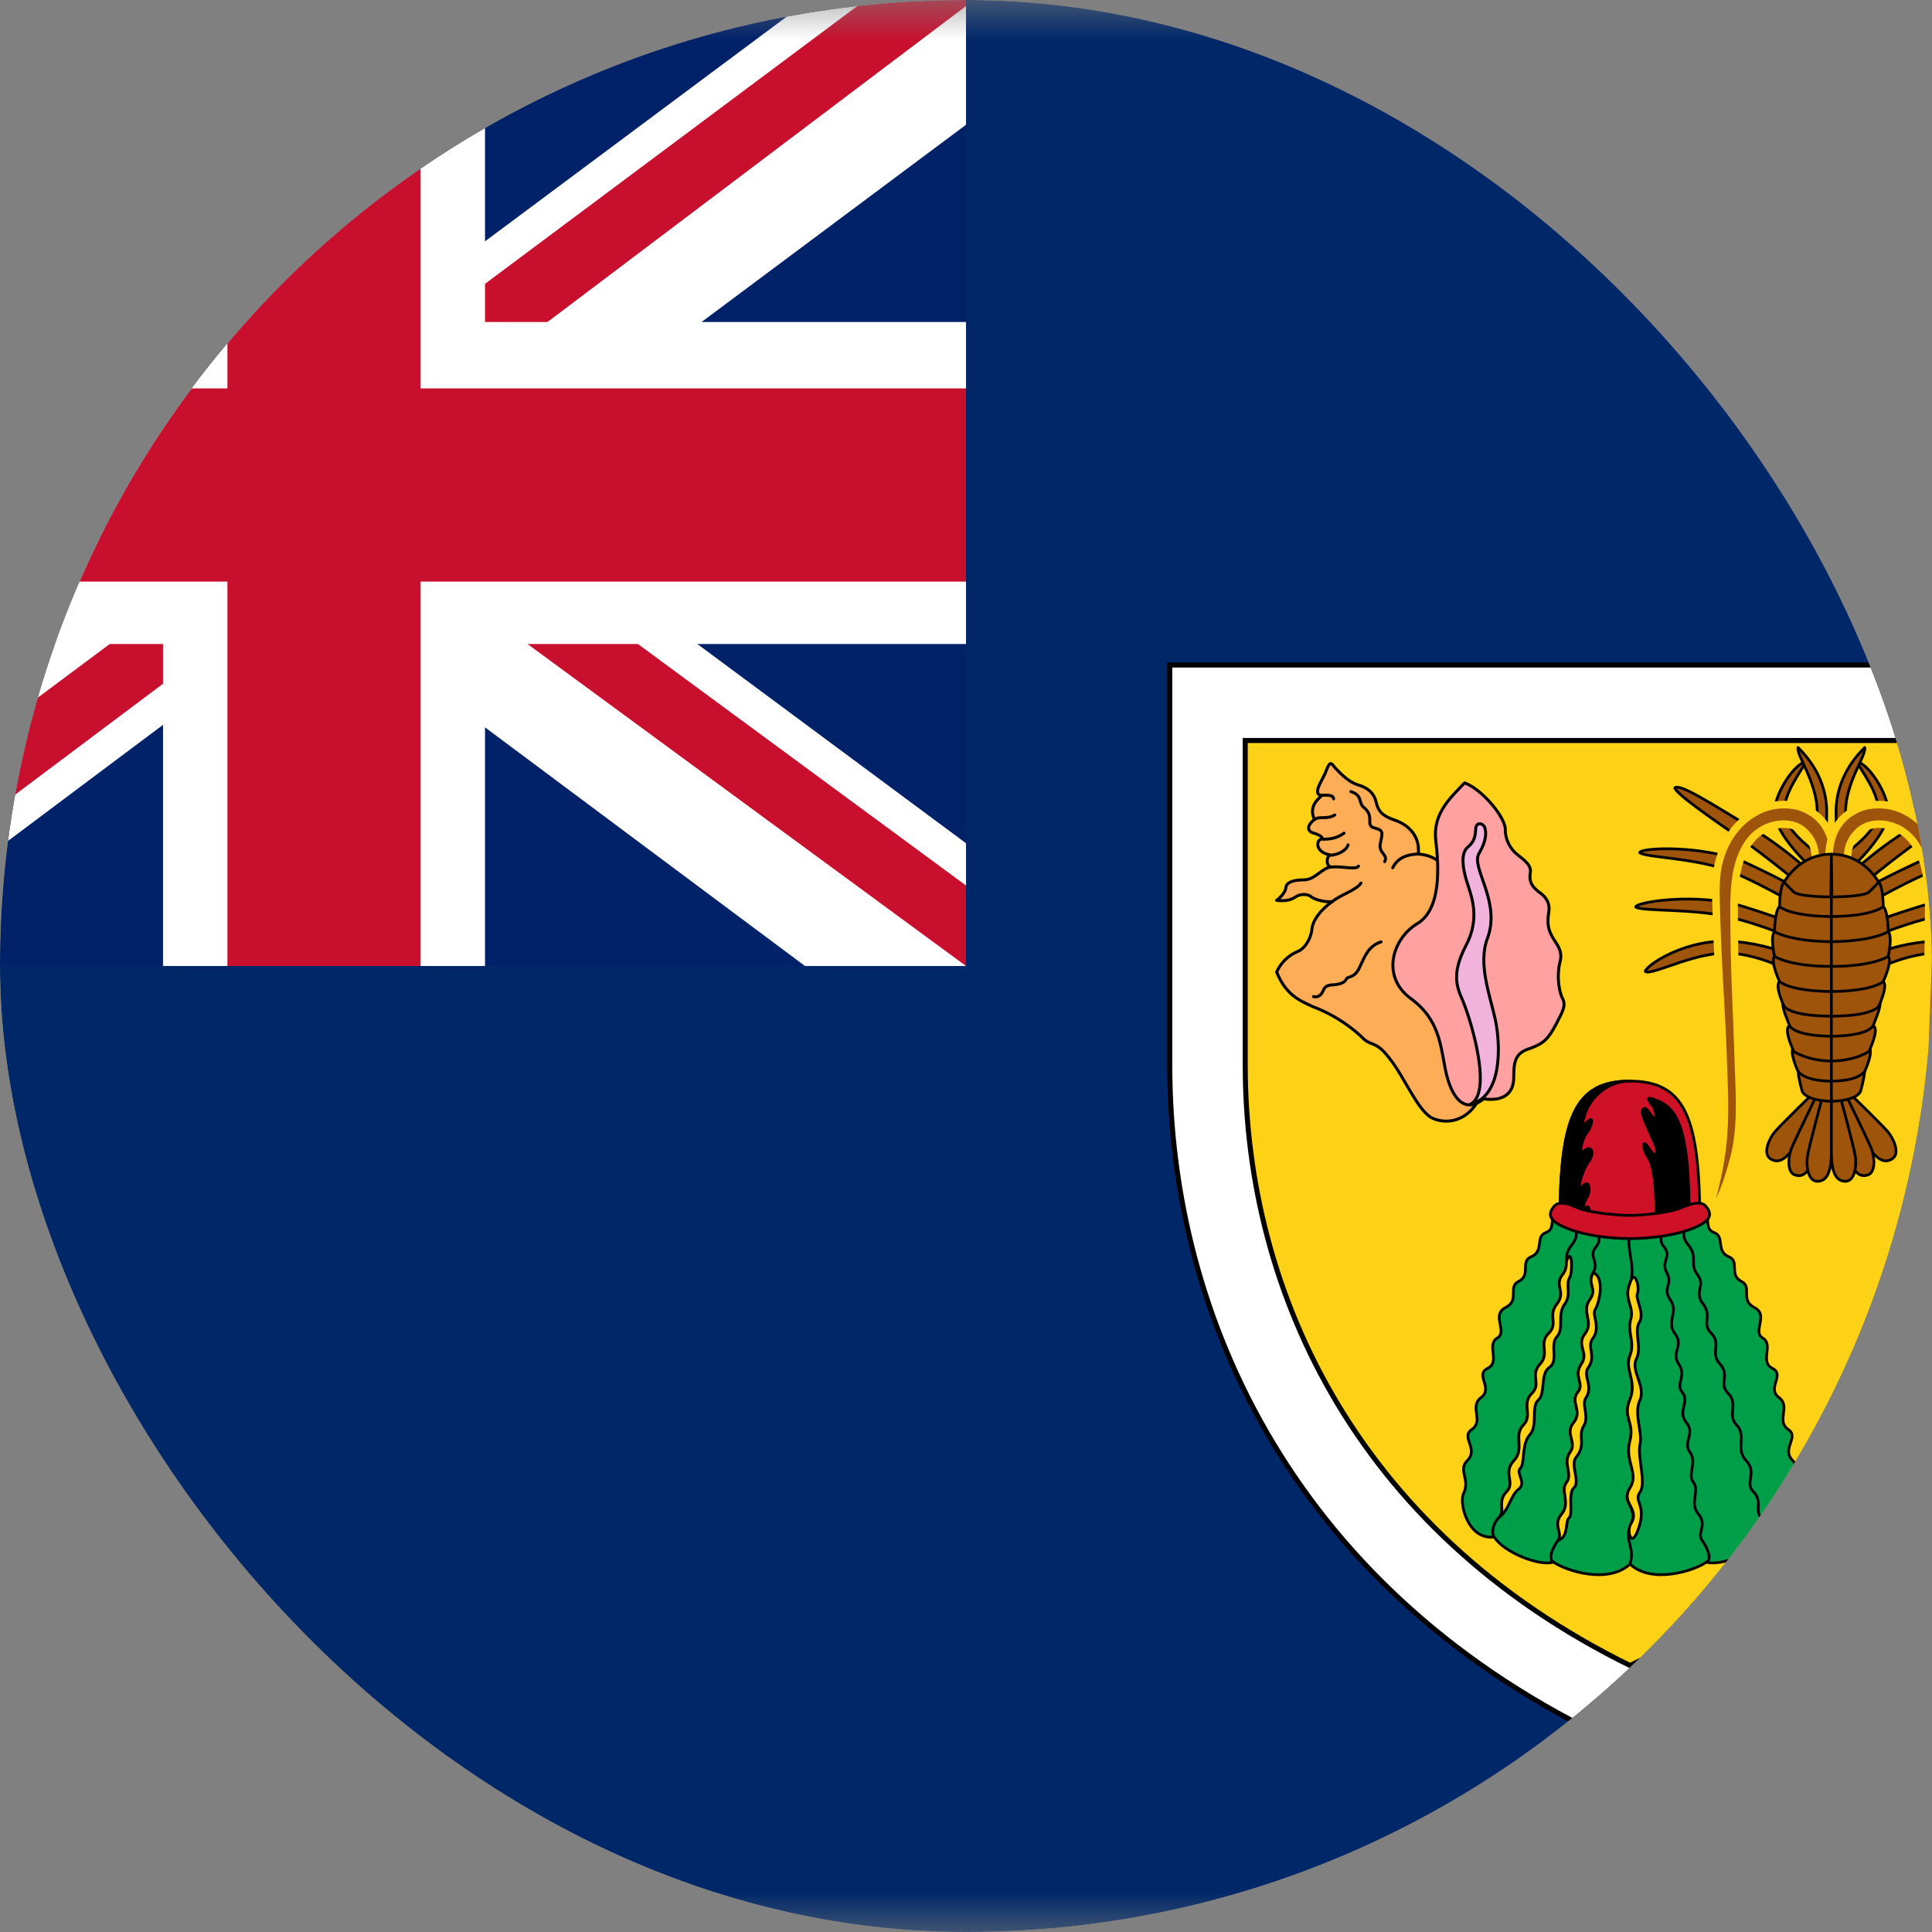 <svg width="24" height="24" viewBox="0 0 24 24" fill="none" xmlns="http://www.w3.org/2000/svg">
<rect x="0" y="0" width="24" height="24" fill="#808080" stroke="none"/>
<g clip-path="url(#clip0_69_12481)">
<g clip-path="url(#clip1_69_12481)">
<mask id="mask0_69_12481" style="mask-type:luminance" maskUnits="userSpaceOnUse" x="-4" y="0" width="32" height="24">
<path d="M28 0H-4V24H28V0Z" fill="white"/>
</mask>
<g mask="url(#mask0_69_12481)">
<path d="M28 24V0H-4V24H28Z" fill="#002868"/>
<path d="M25.5 8.73V13.23C25.5 16.23 24 19.46 20.25 21.21C16.5 19.46 15 16.23 15 13.23V8.73H25.5Z" fill="#FCD116" stroke="black"/>
<path d="M25.5 8.73V13.23C25.5 16.23 24 19.46 20.25 21.21C16.5 19.46 15 16.23 15 13.23V8.73H25.5Z" stroke="white" stroke-width="0.875"/>
<path d="M18.354 13.685C18.219 13.92 17.984 13.97 17.804 13.895C17.619 13.82 17.449 13.38 17.259 13.145C17.079 12.91 17.029 13.01 16.909 12.875C16.735 12.715 16.531 12.589 16.309 12.505C16.144 12.43 15.974 12.36 15.859 12.075C15.91 11.96 16.003 11.869 16.119 11.82C16.214 11.785 16.289 11.65 16.299 11.53C16.314 11.42 16.414 11.295 16.549 11.2C16.484 11.21 16.354 11.185 16.294 11.145C16.239 11.095 16.144 11.105 16.089 11.145C16.029 11.185 15.959 11.195 15.859 11.185C15.899 11.155 15.969 11.085 15.974 11.025C15.979 10.965 16.054 10.93 16.199 10.93C16.339 10.93 16.429 10.77 16.544 10.77C16.464 10.77 16.479 10.63 16.524 10.62C16.324 10.585 16.349 10.42 16.429 10.42C16.424 10.4 16.399 10.37 16.304 10.345C16.219 10.31 16.259 10.23 16.329 10.18C16.269 10.055 16.324 9.96 16.424 9.88C16.284 9.875 16.439 9.68 16.474 9.575C16.514 9.475 16.529 9.46 16.574 9.525C16.624 9.58 16.739 9.71 16.869 9.75C16.994 9.785 17.069 9.855 17.094 9.96C17.119 10.075 17.169 10.13 17.304 10.18C17.449 10.225 17.644 10.345 17.619 10.61C17.714 10.614 17.805 10.647 17.879 10.705" fill="#FCAD56"/>
<path d="M18.354 13.685C18.219 13.92 17.984 13.97 17.804 13.895C17.619 13.82 17.449 13.38 17.259 13.145C17.079 12.91 17.029 13.01 16.909 12.875C16.735 12.715 16.531 12.589 16.309 12.505C16.144 12.43 15.974 12.36 15.859 12.075C15.91 11.96 16.003 11.869 16.119 11.82C16.214 11.785 16.289 11.65 16.299 11.53C16.314 11.42 16.414 11.295 16.549 11.2C16.484 11.21 16.354 11.185 16.294 11.145C16.239 11.095 16.144 11.105 16.089 11.145C16.029 11.185 15.959 11.195 15.859 11.185C15.899 11.155 15.969 11.085 15.974 11.025C15.979 10.965 16.054 10.93 16.199 10.93C16.339 10.93 16.429 10.77 16.544 10.77C16.464 10.77 16.479 10.63 16.524 10.62C16.324 10.585 16.349 10.42 16.429 10.42C16.424 10.4 16.399 10.37 16.304 10.345C16.219 10.31 16.259 10.23 16.329 10.18C16.269 10.055 16.324 9.96 16.424 9.88C16.284 9.875 16.439 9.68 16.474 9.575C16.514 9.475 16.529 9.46 16.574 9.525C16.624 9.58 16.739 9.71 16.869 9.75C16.994 9.785 17.069 9.855 17.094 9.96C17.119 10.075 17.169 10.13 17.304 10.18C17.449 10.225 17.644 10.345 17.619 10.61C17.714 10.614 17.805 10.647 17.879 10.705" stroke="black" stroke-width="0.037" stroke-linecap="round" stroke-linejoin="round"/>
<path d="M18.699 10.3C18.698 10.362 18.712 10.423 18.739 10.478C18.766 10.534 18.805 10.582 18.854 10.62C18.949 10.695 19.029 10.755 19.009 10.85C18.994 10.95 19.029 11.01 19.109 11.075C19.199 11.135 19.259 11.21 19.239 11.335C19.219 11.46 19.229 11.535 19.279 11.63C19.329 11.725 19.419 11.8 19.379 11.95C19.339 12.1 19.359 12.3 19.409 12.4C19.459 12.495 19.409 12.57 19.324 12.735C19.234 12.9 19.184 12.96 19.004 13.025C18.819 13.08 18.804 13.195 18.804 13.385C18.804 13.585 18.674 13.685 18.429 13.65C18.179 13.855 18.024 13.61 17.959 13.305C17.894 13 17.889 12.665 17.519 12.4C17.154 12.125 17.299 11.66 17.604 11.475C17.909 11.295 17.874 10.755 17.834 10.425C17.804 10.095 18.024 9.905 18.194 9.725C18.419 9.81 18.699 10.155 18.699 10.3Z" fill="#FFA1A1" stroke="black" stroke-width="0.037" stroke-linecap="round" stroke-linejoin="round"/>
<path d="M18.171 12.43C18.101 12.27 18.026 12.105 18.206 11.755C18.396 11.4 18.276 11.13 18.221 10.95C18.166 10.775 18.151 10.61 18.221 10.535C18.296 10.47 18.326 10.425 18.331 10.305C18.336 10.195 18.431 10.23 18.446 10.285C18.461 10.34 18.471 10.435 18.371 10.605C18.271 10.78 18.651 11.205 18.476 11.66C18.356 11.98 18.516 12.385 18.576 12.67C18.636 12.955 18.676 13.62 18.261 13.72C18.546 13.585 18.281 12.695 18.171 12.43Z" fill="#F1B2DC" stroke="black" stroke-width="0.037" stroke-linecap="round" stroke-linejoin="round"/>
<path d="M16.316 12.38C16.381 12.395 16.416 12.354 16.436 12.309C16.456 12.264 16.471 12.245 16.536 12.235C16.596 12.235 16.696 12.22 16.721 12.169C16.741 12.12 16.816 12.159 16.881 12.034C16.946 11.905 16.986 11.755 17.156 11.7M17.621 10.61C17.556 10.61 17.376 10.62 17.301 10.78M16.781 9.834C16.931 9.879 16.871 9.979 16.946 10.034C17.081 10.145 16.956 10.255 17.071 10.284C17.186 10.315 17.176 10.335 17.151 10.46C17.111 10.604 17.251 10.61 17.201 10.704M16.551 11.2C16.641 11.12 16.856 11.055 16.906 10.97M16.546 10.77C16.676 10.759 16.851 10.809 16.876 10.759M16.526 10.624C16.591 10.624 16.721 10.579 16.746 10.495M16.431 10.425C16.506 10.425 16.601 10.419 16.696 10.35M16.331 10.18C16.386 10.134 16.486 10.184 16.581 10.124M16.426 9.879C16.471 9.879 16.566 9.869 16.566 9.924" stroke="black" stroke-width="0.037" stroke-linecap="round" stroke-linejoin="round"/>
<path d="M22.406 11.024C22.406 11.024 21.969 10.655 21.606 10.405C21.244 10.155 20.806 9.849 20.806 9.786C20.875 9.736 21.244 9.974 21.75 10.28C22.262 10.592 22.55 10.899 22.55 10.899L22.406 11.024ZM22.375 11.274C22.375 11.274 21.95 11.017 21.531 10.836C21.094 10.655 20.438 10.655 20.369 10.592C20.369 10.53 21.131 10.492 21.675 10.711C22.231 10.967 22.519 11.149 22.519 11.149L22.375 11.274ZM22.369 11.698C22.369 11.698 21.906 11.486 21.456 11.386C21.019 11.286 20.394 11.323 20.319 11.267C20.319 11.205 21.094 11.08 21.675 11.267C22.262 11.448 22.512 11.573 22.512 11.573L22.369 11.698ZM22.344 12.13C22.344 12.13 21.994 11.892 21.531 11.842C21.094 11.799 20.512 12.13 20.438 12.067C20.438 12.005 20.944 11.636 21.575 11.698C22.194 11.761 22.488 12.005 22.488 12.005L22.344 12.13ZM22.488 10.767C22.488 10.767 22.044 10.361 22.044 10.086C22.044 9.842 22.312 9.467 22.431 9.467C22.369 9.592 22.163 9.842 22.163 10.086C22.163 10.336 22.631 10.642 22.631 10.642L22.488 10.767Z" fill="#9E540A" stroke="black" stroke-width="0.034" stroke-linecap="round" stroke-linejoin="round"/>
<path d="M22.486 10.767C22.486 10.767 22.574 10.361 22.574 10.086C22.574 9.717 22.311 9.38 22.336 9.286C22.43 9.38 22.692 9.655 22.692 10.086C22.692 10.461 22.63 10.642 22.63 10.642L22.486 10.767Z" fill="#9E540A" stroke="black" stroke-width="0.034" stroke-linecap="round" stroke-linejoin="round"/>
<path d="M22.594 10.636C22.594 10.517 22.55 10.411 22.475 10.33C22.375 10.211 22.225 10.174 22.069 10.198C21.881 10.23 21.731 10.342 21.637 10.517C21.512 10.748 21.5 10.998 21.494 11.242C21.494 12.086 21.525 12.43 21.55 13.261C21.556 13.505 21.6 14.005 21.488 14.399C21.444 14.567 21.394 14.723 21.319 14.886C21.369 14.68 21.394 14.573 21.419 14.417C21.488 14.011 21.469 13.63 21.456 13.255C21.431 12.486 21.387 12.092 21.363 11.161C21.356 10.88 21.381 10.667 21.512 10.442C21.65 10.211 21.887 10.042 22.156 10.042C22.269 10.042 22.363 10.061 22.456 10.117C22.644 10.217 22.731 10.424 22.731 10.63L22.594 10.636Z" fill="#9E540A" stroke="#FCD116" stroke-width="0.188" stroke-linecap="round" stroke-linejoin="round"/>
<path d="M22.594 10.636C22.594 10.517 22.55 10.411 22.475 10.33C22.375 10.211 22.225 10.174 22.069 10.198C21.881 10.23 21.731 10.342 21.637 10.517C21.512 10.748 21.5 10.998 21.494 11.242C21.494 12.086 21.525 12.43 21.55 13.261C21.556 13.505 21.6 14.005 21.488 14.399C21.444 14.567 21.394 14.723 21.319 14.886C21.369 14.68 21.394 14.573 21.419 14.417C21.488 14.011 21.469 13.63 21.456 13.255C21.431 12.486 21.387 12.092 21.363 11.161C21.356 10.88 21.381 10.667 21.512 10.442C21.65 10.211 21.887 10.042 22.156 10.042C22.269 10.042 22.363 10.061 22.456 10.117C22.644 10.217 22.731 10.424 22.731 10.63L22.594 10.636Z" fill="#9E540A"/>
<path d="M22.633 13.649C22.633 13.649 22.458 13.961 22.327 14.186C22.195 14.411 22.089 14.461 21.989 14.392C21.895 14.324 21.977 14.142 22.052 14.055C22.127 13.967 22.545 13.561 22.545 13.561L22.633 13.649Z" fill="#9E540A" stroke="black" stroke-width="0.034" stroke-linecap="round" stroke-linejoin="round"/>
<path d="M22.675 13.673C22.675 13.673 22.606 14.03 22.55 14.286C22.5 14.542 22.412 14.63 22.306 14.598C22.194 14.573 22.212 14.367 22.256 14.261C22.3 14.155 22.562 13.617 22.562 13.617L22.675 13.673Z" fill="#9E540A" stroke="black" stroke-width="0.034" stroke-linecap="round" stroke-linejoin="round"/>
<path d="M22.75 13.686V14.311C22.75 14.573 22.687 14.68 22.568 14.674C22.456 14.667 22.431 14.467 22.456 14.348C22.474 14.236 22.631 13.655 22.631 13.655L22.75 13.686Z" fill="#9E540A" stroke="black" stroke-width="0.034" stroke-linecap="round" stroke-linejoin="round"/>
<path d="M23.094 11.024C23.094 11.024 23.531 10.655 23.894 10.405C24.256 10.155 24.694 9.849 24.694 9.786C24.625 9.736 24.256 9.974 23.75 10.28C23.238 10.592 22.95 10.899 22.95 10.899L23.094 11.024ZM23.125 11.274C23.125 11.274 23.55 11.017 23.969 10.836C24.406 10.655 25.062 10.655 25.131 10.592C25.131 10.53 24.369 10.492 23.825 10.711C23.269 10.967 22.981 11.149 22.981 11.149L23.125 11.274ZM23.131 11.698C23.131 11.698 23.594 11.486 24.044 11.386C24.481 11.286 25.106 11.323 25.181 11.267C25.181 11.205 24.406 11.08 23.825 11.267C23.238 11.448 22.988 11.573 22.988 11.573L23.131 11.698ZM23.156 12.13C23.156 12.13 23.506 11.892 23.969 11.842C24.406 11.799 24.988 12.13 25.062 12.067C25.062 12.005 24.556 11.636 23.925 11.698C23.306 11.761 23.012 12.005 23.012 12.005L23.156 12.13ZM23.012 10.767C23.012 10.767 23.456 10.361 23.456 10.086C23.456 9.842 23.188 9.467 23.069 9.467C23.131 9.592 23.337 9.842 23.337 10.086C23.337 10.336 22.869 10.642 22.869 10.642L23.012 10.767Z" fill="#9E540A" stroke="black" stroke-width="0.034" stroke-linecap="round" stroke-linejoin="round"/>
<path d="M23.014 10.767C23.014 10.767 22.926 10.361 22.926 10.086C22.926 9.717 23.189 9.38 23.164 9.286C23.07 9.38 22.808 9.655 22.808 10.086C22.808 10.461 22.87 10.642 22.87 10.642L23.014 10.767Z" fill="#9E540A" stroke="black" stroke-width="0.034" stroke-linecap="round" stroke-linejoin="round"/>
<path d="M22.906 10.636C22.906 10.517 22.95 10.411 23.025 10.33C23.125 10.211 23.275 10.174 23.431 10.198C23.619 10.23 23.769 10.342 23.863 10.517C23.988 10.748 24 10.998 24.006 11.242C24.006 12.086 23.975 12.43 23.95 13.261C23.944 13.505 23.9 14.005 24.012 14.399C24.056 14.567 24.106 14.723 24.181 14.886C24.131 14.68 24.106 14.573 24.081 14.417C24.012 14.011 24.031 13.63 24.044 13.255C24.069 12.486 24.113 12.092 24.137 11.161C24.144 10.88 24.119 10.667 23.988 10.442C23.85 10.211 23.613 10.042 23.344 10.042C23.231 10.042 23.137 10.061 23.044 10.117C22.856 10.217 22.769 10.424 22.769 10.63L22.906 10.636Z" fill="#9E540A" stroke="#FCD116" stroke-width="0.188" stroke-linecap="round" stroke-linejoin="round"/>
<path d="M22.906 10.636C22.906 10.517 22.95 10.411 23.025 10.33C23.125 10.211 23.275 10.174 23.431 10.198C23.619 10.23 23.769 10.342 23.863 10.517C23.988 10.748 24 10.998 24.006 11.242C24.006 12.086 23.975 12.43 23.95 13.261C23.944 13.505 23.9 14.005 24.012 14.399C24.056 14.567 24.106 14.723 24.181 14.886C24.131 14.68 24.106 14.573 24.081 14.417C24.012 14.011 24.031 13.63 24.044 13.255C24.069 12.486 24.113 12.092 24.137 11.161C24.144 10.88 24.119 10.667 23.988 10.442C23.85 10.211 23.613 10.042 23.344 10.042C23.231 10.042 23.137 10.061 23.044 10.117C22.856 10.217 22.769 10.424 22.769 10.63L22.906 10.636Z" fill="#9E540A"/>
<path d="M22.867 13.649C22.867 13.649 23.042 13.961 23.173 14.186C23.305 14.411 23.411 14.461 23.511 14.392C23.605 14.324 23.523 14.142 23.448 14.055C23.373 13.967 22.955 13.561 22.955 13.561L22.867 13.649Z" fill="#9E540A" stroke="black" stroke-width="0.034" stroke-linecap="round" stroke-linejoin="round"/>
<path d="M22.825 13.673C22.825 13.673 22.894 14.03 22.95 14.286C23 14.542 23.088 14.63 23.194 14.598C23.306 14.573 23.288 14.367 23.244 14.261C23.2 14.155 22.938 13.617 22.938 13.617L22.825 13.673Z" fill="#9E540A" stroke="black" stroke-width="0.034" stroke-linecap="round" stroke-linejoin="round"/>
<path d="M22.75 13.686V14.311C22.75 14.573 22.813 14.68 22.932 14.674C23.044 14.667 23.069 14.467 23.044 14.348C23.026 14.236 22.869 13.655 22.869 13.655L22.75 13.686Z" fill="#9E540A" stroke="black" stroke-width="0.034" stroke-linecap="round" stroke-linejoin="round"/>
<path d="M22.75 13.68C22.419 13.673 22.387 13.555 22.387 13.555C22.387 13.555 22.344 13.405 22.337 13.311C22.331 13.298 22.244 13.111 22.269 13.03C22.238 12.955 22.163 12.773 22.231 12.742C22.2 12.655 22.15 12.555 22.144 12.461C22.119 12.392 22.056 12.242 22.106 12.192C22.106 12.192 21.988 11.942 22.044 11.88C22.044 11.88 21.988 11.636 22.044 11.573C22.044 11.573 22.044 11.323 22.106 11.261C22.106 11.261 22.106 11.017 22.163 10.955C22.163 10.967 22.337 10.611 22.75 10.611L22.744 11.142H22.75V13.68Z" fill="#9E540A" stroke="black" stroke-width="0.034" stroke-linecap="round" stroke-linejoin="round"/>
<path d="M22.75 12.317C22.219 12.311 22.106 12.192 22.106 12.192M22.75 12.005C22.219 12.005 22.044 11.88 22.044 11.88M22.75 11.698C22.219 11.692 22.044 11.573 22.044 11.573M22.75 11.386C22.219 11.38 22.106 11.261 22.106 11.261M22.744 11.142C22.75 11.142 22.344 11.142 22.281 11.08L22.163 10.961M22.75 13.43C22.594 13.43 22.419 13.405 22.337 13.311M22.75 13.18C22.456 13.18 22.281 13.061 22.281 13.061C22.281 13.061 22.275 13.049 22.269 13.03M22.75 12.873C22.363 12.867 22.256 12.786 22.231 12.742M22.75 12.623C22.219 12.623 22.163 12.498 22.163 12.498L22.144 12.461" stroke="black" stroke-width="0.034" stroke-linecap="round" stroke-linejoin="round"/>
<path d="M22.75 13.68C23.081 13.673 23.113 13.555 23.113 13.555C23.113 13.555 23.156 13.405 23.163 13.311C23.169 13.298 23.256 13.111 23.231 13.03C23.262 12.955 23.337 12.773 23.269 12.742C23.3 12.655 23.35 12.555 23.356 12.461C23.381 12.392 23.444 12.242 23.394 12.192C23.394 12.192 23.512 11.942 23.456 11.88C23.456 11.88 23.512 11.636 23.456 11.573C23.456 11.573 23.456 11.323 23.394 11.261C23.394 11.261 23.394 11.017 23.337 10.955C23.337 10.967 23.163 10.611 22.75 10.611L22.756 11.142H22.75V13.68Z" fill="#9E540A" stroke="black" stroke-width="0.034" stroke-linecap="round" stroke-linejoin="round"/>
<path d="M22.75 12.317C23.281 12.311 23.394 12.192 23.394 12.192M22.75 12.005C23.281 12.005 23.456 11.88 23.456 11.88M22.75 11.698C23.281 11.692 23.456 11.573 23.456 11.573M22.75 11.386C23.281 11.38 23.394 11.261 23.394 11.261M22.756 11.142C22.75 11.142 23.156 11.142 23.219 11.08L23.337 10.961M22.75 13.43C22.906 13.43 23.081 13.405 23.163 13.311M22.75 13.18C23.044 13.18 23.219 13.061 23.219 13.061C23.219 13.061 23.225 13.049 23.231 13.03M22.75 12.873C23.137 12.867 23.244 12.786 23.269 12.742M22.75 12.623C23.281 12.623 23.337 12.498 23.337 12.498L23.356 12.461" stroke="black" stroke-width="0.034" stroke-linecap="round" stroke-linejoin="round"/>
<path d="M20.248 19.43C19.98 19.68 19.461 19.517 19.298 19.405C19.13 19.461 18.68 19.286 18.561 19.092C18.236 19.136 18.123 18.673 18.18 18.555C18.267 18.38 18.111 18.267 18.223 18.148C18.38 17.998 18.136 17.855 18.286 17.755C18.436 17.648 18.248 17.473 18.398 17.361C18.555 17.242 18.317 17.08 18.48 16.998C18.642 16.917 18.461 16.705 18.598 16.623C18.736 16.542 18.517 16.336 18.704 16.242C18.886 16.148 18.723 15.986 18.867 15.917C19.023 15.836 18.88 15.667 19.023 15.611C19.186 15.542 19.067 15.361 19.204 15.311C19.323 15.267 19.248 15.155 19.323 15.055H20.248" fill="#009E49"/>
<path d="M20.248 19.43C19.98 19.68 19.461 19.517 19.298 19.405C19.13 19.461 18.68 19.286 18.561 19.092C18.236 19.136 18.123 18.673 18.18 18.555C18.267 18.38 18.111 18.267 18.223 18.148C18.38 17.998 18.136 17.855 18.286 17.755C18.436 17.648 18.248 17.473 18.398 17.361C18.555 17.242 18.317 17.08 18.48 16.998C18.642 16.917 18.461 16.705 18.598 16.623C18.736 16.542 18.517 16.336 18.704 16.242C18.886 16.148 18.723 15.986 18.867 15.917C19.023 15.836 18.88 15.667 19.023 15.611C19.186 15.542 19.067 15.361 19.204 15.311C19.323 15.267 19.248 15.155 19.323 15.055H20.248" stroke="black" stroke-width="0.034" stroke-linecap="round" stroke-linejoin="round"/>
<path d="M19.628 15.092C19.503 15.217 19.653 15.311 19.528 15.461C19.397 15.617 19.516 15.698 19.41 15.836C19.303 15.973 19.459 16.042 19.341 16.198C19.222 16.349 19.366 16.442 19.235 16.567C19.11 16.698 19.259 16.811 19.128 16.948C19.003 17.092 19.153 17.186 19.028 17.311C18.897 17.442 19.047 17.58 18.922 17.705C18.797 17.836 18.947 17.998 18.803 18.148C18.666 18.299 18.828 18.417 18.716 18.53C18.597 18.648 18.703 18.767 18.622 18.849C18.541 18.93 18.528 19.042 18.559 19.092M19.872 15.136C19.759 15.292 19.934 15.361 19.828 15.486C19.722 15.617 19.872 15.661 19.791 15.811C19.709 15.961 19.853 15.998 19.747 16.148C19.641 16.299 19.803 16.417 19.691 16.567C19.572 16.717 19.747 16.799 19.641 16.948C19.541 17.105 19.691 17.186 19.597 17.299C19.503 17.417 19.666 17.53 19.547 17.674C19.434 17.811 19.597 17.917 19.503 18.042C19.41 18.174 19.541 18.311 19.459 18.417C19.378 18.517 19.516 18.674 19.397 18.811C19.285 18.948 19.422 19.042 19.353 19.136C19.285 19.23 19.228 19.367 19.297 19.405" stroke="black" stroke-width="0.034" stroke-linecap="round" stroke-linejoin="round"/>
<path d="M20.249 19.43C20.517 19.68 21.036 19.517 21.199 19.405C21.367 19.461 21.817 19.286 21.936 19.092C22.261 19.136 22.374 18.673 22.317 18.555C22.23 18.38 22.386 18.267 22.274 18.148C22.117 17.998 22.361 17.855 22.211 17.755C22.061 17.648 22.249 17.473 22.099 17.361C21.942 17.242 22.18 17.08 22.017 16.998C21.855 16.917 22.036 16.705 21.899 16.623C21.761 16.542 21.98 16.336 21.792 16.242C21.611 16.148 21.774 15.986 21.63 15.917C21.474 15.836 21.617 15.667 21.474 15.611C21.311 15.542 21.43 15.361 21.292 15.311C21.174 15.267 21.249 15.155 21.174 15.055H20.249" fill="#009E49"/>
<path d="M20.249 19.43C20.517 19.68 21.036 19.517 21.199 19.405C21.367 19.461 21.817 19.286 21.936 19.092C22.261 19.136 22.374 18.673 22.317 18.555C22.23 18.38 22.386 18.267 22.274 18.148C22.117 17.998 22.361 17.855 22.211 17.755C22.061 17.648 22.249 17.473 22.099 17.361C21.942 17.242 22.18 17.08 22.017 16.998C21.855 16.917 22.036 16.705 21.899 16.623C21.761 16.542 21.98 16.336 21.792 16.242C21.611 16.148 21.774 15.986 21.63 15.917C21.474 15.836 21.617 15.667 21.474 15.611C21.311 15.542 21.43 15.361 21.292 15.311C21.174 15.267 21.249 15.155 21.174 15.055H20.249" stroke="black" stroke-width="0.034" stroke-linecap="round" stroke-linejoin="round"/>
<path d="M20.869 15.092C20.994 15.217 20.844 15.311 20.969 15.461C21.1 15.617 20.981 15.698 21.087 15.836C21.194 15.973 21.037 16.042 21.156 16.198C21.275 16.349 21.131 16.442 21.262 16.567C21.387 16.698 21.237 16.811 21.369 16.948C21.494 17.092 21.344 17.186 21.469 17.311C21.6 17.442 21.45 17.58 21.575 17.705C21.7 17.836 21.55 17.998 21.694 18.148C21.831 18.299 21.669 18.417 21.781 18.53C21.9 18.648 21.794 18.767 21.875 18.849C21.956 18.93 21.969 19.042 21.937 19.092M20.625 15.136C20.737 15.292 20.562 15.361 20.669 15.486C20.775 15.617 20.625 15.661 20.706 15.811C20.787 15.961 20.644 15.998 20.75 16.148C20.856 16.299 20.694 16.417 20.806 16.567C20.925 16.717 20.75 16.799 20.856 16.948C20.956 17.105 20.806 17.186 20.9 17.299C20.994 17.417 20.831 17.53 20.95 17.674C21.062 17.811 20.9 17.917 20.994 18.042C21.087 18.174 20.956 18.311 21.037 18.417C21.119 18.517 20.981 18.674 21.1 18.811C21.212 18.948 21.075 19.042 21.144 19.136C21.212 19.23 21.269 19.367 21.2 19.405" stroke="black" stroke-width="0.034" stroke-linecap="round" stroke-linejoin="round"/>
<path d="M20.247 19.43V15.055" stroke="#009E49" stroke-width="0.034" stroke-linecap="round" stroke-linejoin="round"/>
<path d="M20.248 15.28C20.192 15.524 20.329 15.736 20.248 15.942C20.167 16.142 20.304 16.224 20.261 16.386C20.21 16.549 20.317 16.667 20.248 16.842C20.179 17.017 20.342 17.155 20.248 17.386C20.154 17.611 20.311 17.667 20.248 17.898C20.179 18.161 20.367 18.299 20.248 18.486C20.129 18.674 20.354 18.717 20.261 18.93C20.167 19.136 20.317 19.217 20.248 19.43" stroke="black" stroke-width="0.034" stroke-linecap="round" stroke-linejoin="round"/>
<path d="M20.341 16.067C20.309 16.136 20.434 16.299 20.366 16.424C20.291 16.542 20.403 16.73 20.328 16.88C20.253 17.03 20.447 17.217 20.372 17.392C20.291 17.567 20.409 17.786 20.372 17.949C20.341 18.111 20.453 18.424 20.372 18.536C20.291 18.655 20.453 18.686 20.359 18.974C20.266 19.261 20.203 19.017 20.259 18.93C20.378 18.736 20.128 18.674 20.247 18.486C20.366 18.299 20.178 18.161 20.247 17.899C20.309 17.667 20.153 17.611 20.247 17.386C20.341 17.155 20.178 17.017 20.247 16.842C20.316 16.667 20.209 16.549 20.259 16.386C20.303 16.224 20.166 16.142 20.247 15.942C20.309 15.742 20.372 15.999 20.341 16.067ZM19.816 16.267C19.772 16.342 19.891 16.486 19.784 16.63C19.709 16.73 19.834 16.849 19.728 16.992C19.659 17.092 19.797 17.217 19.703 17.361C19.641 17.442 19.747 17.599 19.672 17.717C19.597 17.842 19.709 17.942 19.578 18.105C19.503 18.192 19.634 18.411 19.553 18.48C19.472 18.549 19.547 18.817 19.491 18.855C19.441 18.899 19.491 19.092 19.353 19.136C19.422 19.042 19.284 18.949 19.397 18.811C19.516 18.674 19.378 18.517 19.459 18.417C19.541 18.311 19.409 18.174 19.503 18.042C19.597 17.917 19.434 17.811 19.547 17.674C19.666 17.53 19.503 17.417 19.597 17.299C19.691 17.186 19.541 17.105 19.641 16.949C19.747 16.799 19.572 16.717 19.691 16.567C19.803 16.417 19.641 16.299 19.747 16.149C19.853 15.999 19.709 15.961 19.791 15.811C19.941 15.867 19.866 16.192 19.816 16.267ZM19.503 15.861C19.441 15.961 19.528 16.08 19.434 16.205C19.341 16.336 19.434 16.499 19.341 16.605C19.247 16.705 19.366 16.905 19.247 16.986C19.128 17.067 19.203 17.311 19.109 17.392C19.016 17.474 19.109 17.705 19.003 17.824C18.897 17.942 18.947 18.186 18.884 18.242C18.828 18.299 18.966 18.417 18.866 18.499C18.759 18.58 18.759 18.742 18.622 18.849C18.703 18.767 18.597 18.649 18.716 18.53C18.828 18.417 18.666 18.299 18.803 18.149C18.947 17.999 18.797 17.836 18.922 17.705C19.047 17.58 18.897 17.442 19.028 17.311C19.153 17.186 19.003 17.092 19.128 16.949C19.259 16.811 19.109 16.699 19.234 16.567C19.366 16.442 19.222 16.349 19.341 16.199C19.459 16.042 19.303 15.974 19.409 15.836C19.459 15.774 19.459 15.717 19.459 15.667C19.534 15.474 19.534 15.811 19.503 15.861Z" fill="#FCD116" stroke="black" stroke-width="0.034" stroke-linecap="round" stroke-linejoin="round"/>
<path d="M19.378 15.198C19.378 13.886 19.559 13.43 20.247 13.43C20.934 13.43 21.116 13.886 21.116 15.198H19.378Z" fill="#CE1126" stroke="black" stroke-width="0.034" stroke-linecap="round" stroke-linejoin="round"/>
<path d="M19.378 15.198C19.378 13.886 19.559 13.43 20.247 13.43C19.934 13.43 19.741 13.673 19.691 13.836C19.634 13.998 19.666 13.986 19.734 13.923C19.803 13.861 19.772 13.998 19.709 14.073C19.653 14.148 19.597 14.367 19.678 14.298C19.759 14.223 19.822 14.305 19.734 14.43C19.647 14.548 19.572 14.836 19.659 14.736C19.747 14.636 19.766 14.798 19.709 14.88C19.659 14.961 19.666 15.036 19.709 14.998C19.759 14.961 19.753 15.13 19.709 15.198H19.378ZM20.572 15.173C20.572 14.98 20.578 14.523 20.472 14.373C20.397 14.255 20.397 14.13 20.484 14.267C20.572 14.405 20.616 14.336 20.553 14.198C20.478 14.023 20.378 13.83 20.403 13.792C20.434 13.748 20.453 13.767 20.516 13.861C20.578 13.955 20.591 13.817 20.522 13.723C20.453 13.636 20.459 13.617 20.603 13.68C20.859 13.786 20.984 14.092 20.984 15.123L20.572 15.173Z" fill="black" stroke="black" stroke-width="0.034" stroke-linecap="round" stroke-linejoin="round"/>
<path d="M20.248 15.386C19.973 15.386 19.673 15.342 19.473 15.261C19.236 15.167 19.223 15.085 19.305 14.986C19.367 14.911 19.492 14.954 19.617 15.011C19.736 15.06 20.073 15.098 20.248 15.098C20.423 15.098 20.761 15.06 20.88 15.004C21.005 14.954 21.13 14.911 21.192 14.986C21.273 15.085 21.261 15.167 21.023 15.261C20.823 15.342 20.523 15.386 20.248 15.386Z" fill="#CE1126" stroke="black" stroke-width="0.034" stroke-linecap="round" stroke-linejoin="round"/>
<path d="M-4 0H12V12H-4V0Z" fill="#012169"/>
<path d="M-2.125 0L3.975 4.525L10.05 0H12V1.55L6 6.025L12 10.475V12H10L4 7.525L-1.975 12H-4V10.5L1.975 6.05L-4 1.6V0H-2.125Z" fill="white"/>
<path d="M6.6 7.025L12 11V12L5.225 7.025H6.6ZM2 7.525L2.15 8.4L-2.65 12H-4L2 7.525ZM12 0V0.075L5.775 4.775L5.825 3.675L10.75 0H12ZM-4 0L1.975 4.4H0.475L-4 1.05V0Z" fill="#C8102E"/>
<path d="M2.025 0V12H6.025V0H2.025ZM-4 4V8H12V4H-4Z" fill="white"/>
<path d="M-4 4.825V7.225H12V4.825H-4ZM2.825 0V12H5.225V0H2.825Z" fill="#C8102E"/>
</g>
</g>
</g>
<defs>
<clipPath id="clip0_69_12481">
<rect width="24" height="24" rx="12" fill="white"/>
</clipPath>
<clipPath id="clip1_69_12481">
<rect width="32" height="24" fill="white" transform="translate(-4)"/>
</clipPath>
</defs>
</svg>
